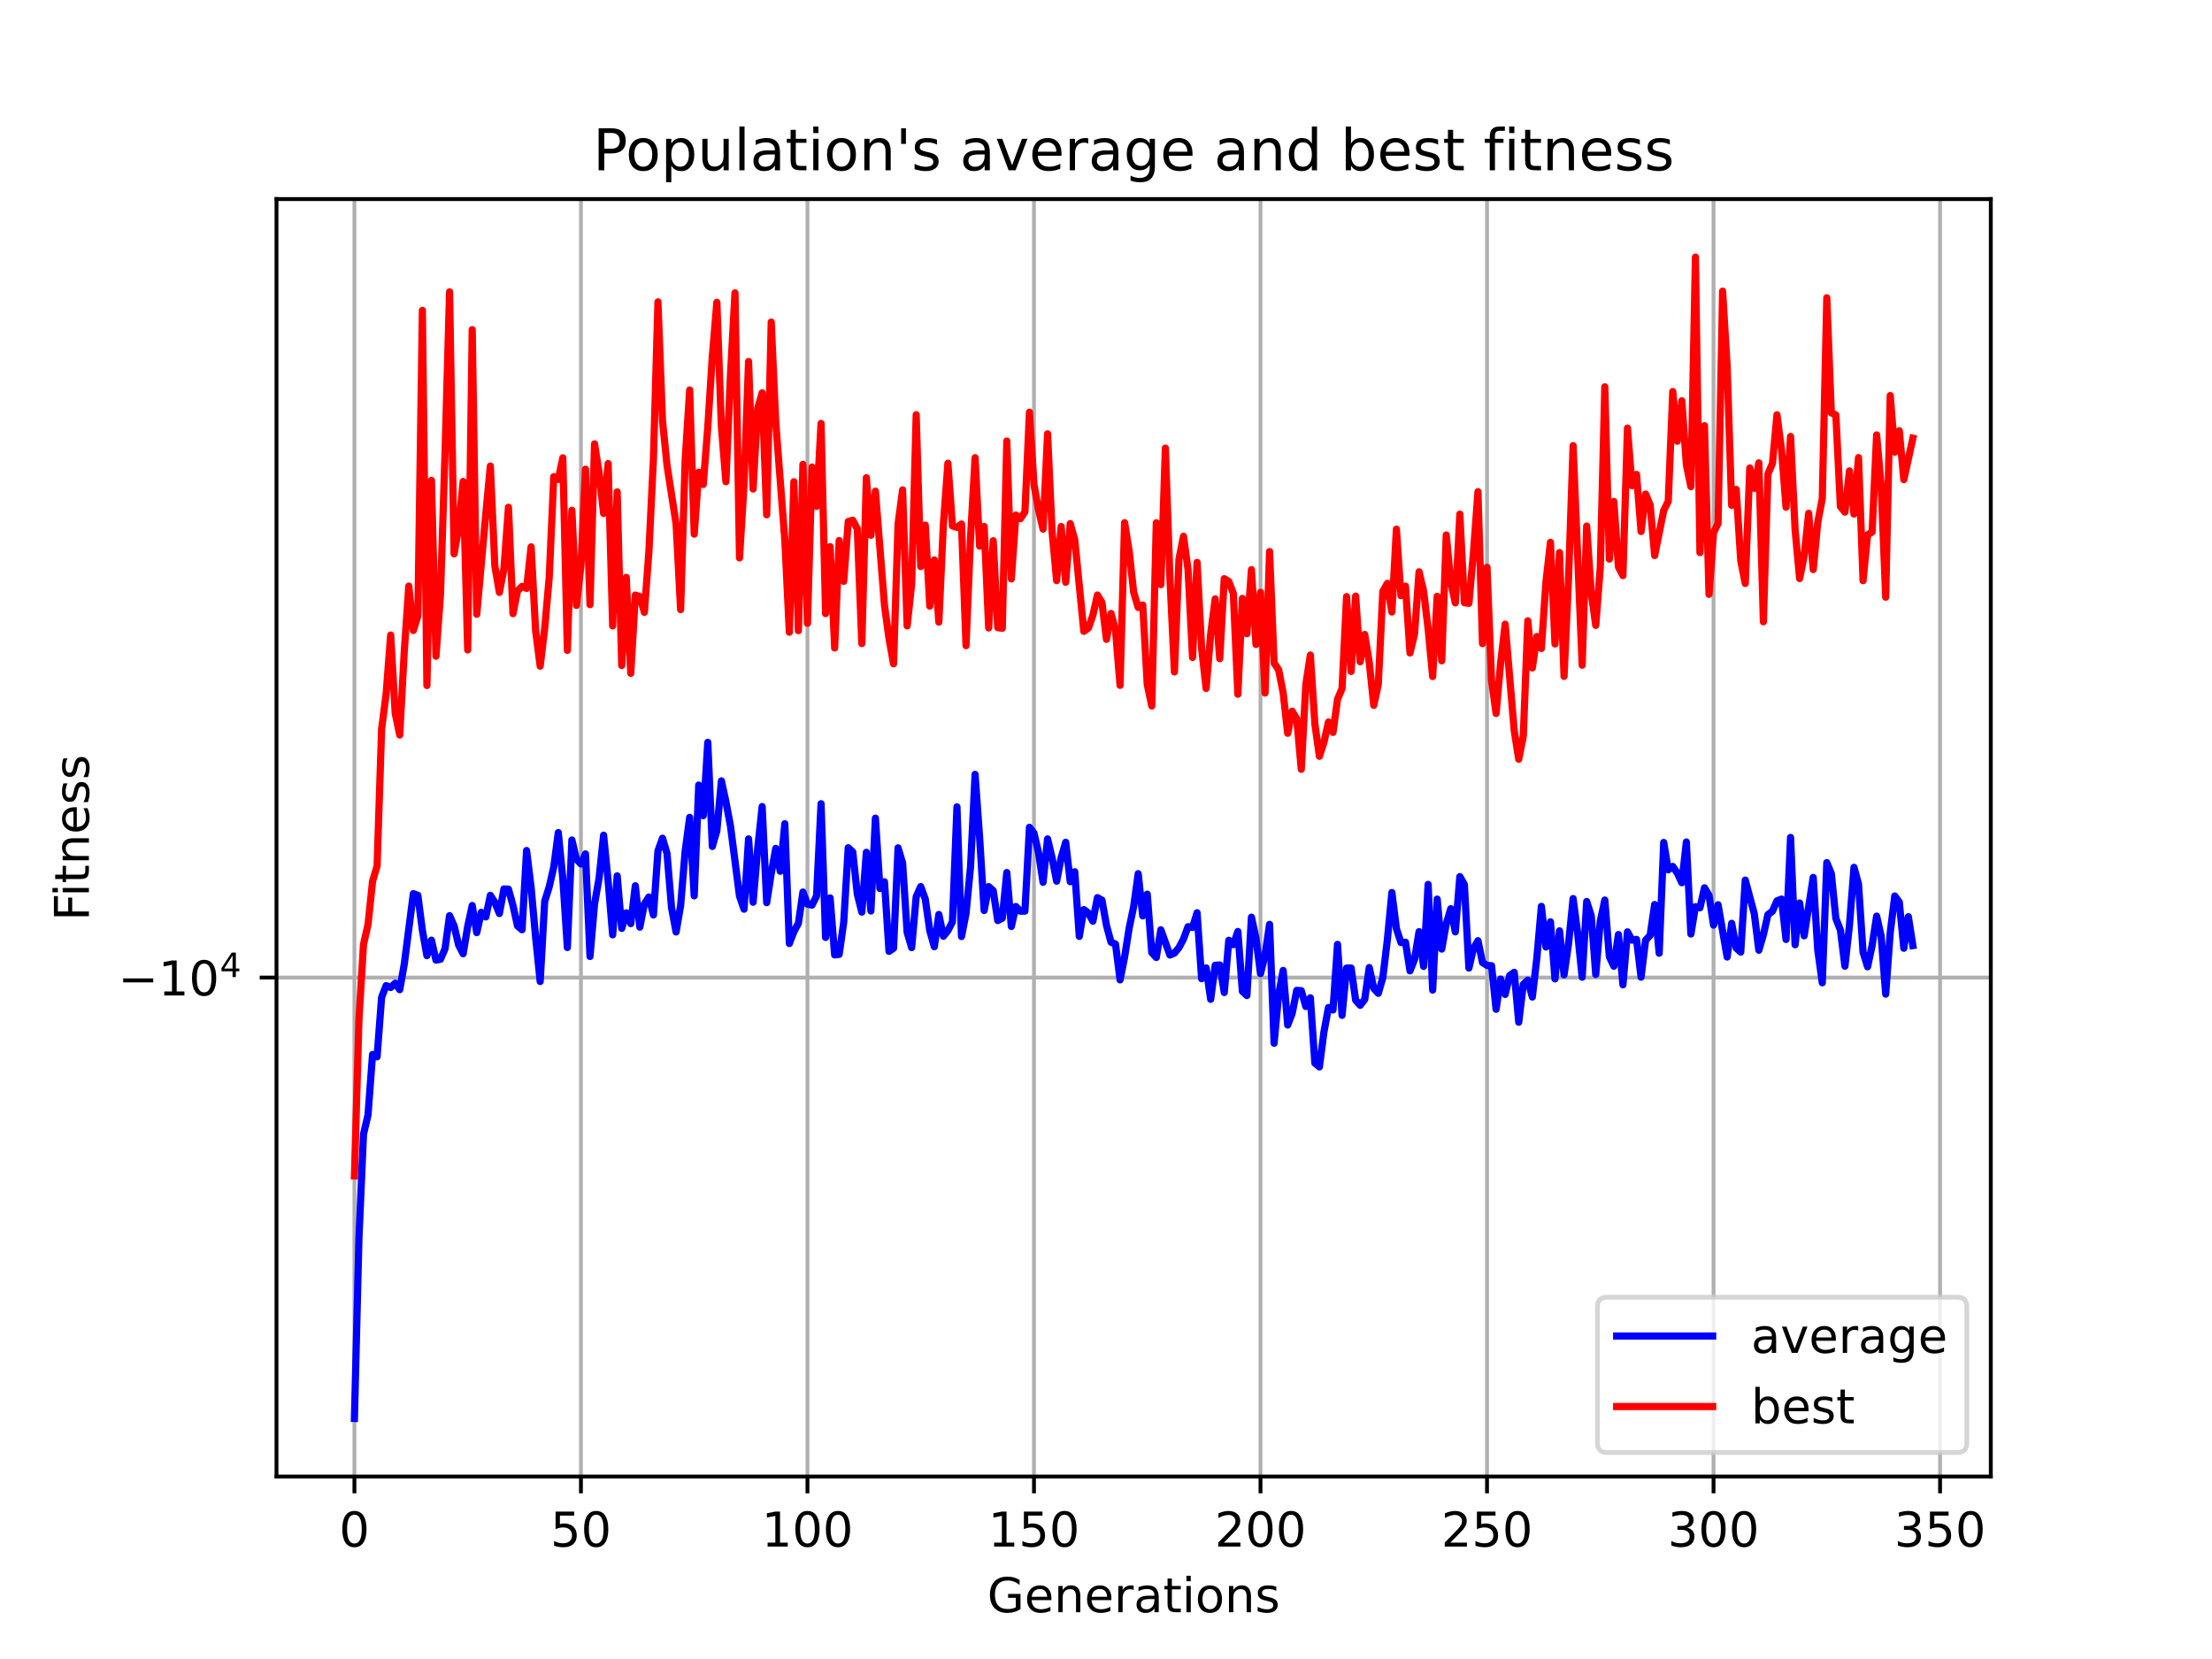 <?xml version="1.0" encoding="utf-8" standalone="no"?>
<!DOCTYPE svg PUBLIC "-//W3C//DTD SVG 1.1//EN"
  "http://www.w3.org/Graphics/SVG/1.1/DTD/svg11.dtd">
<!-- Created with matplotlib (https://matplotlib.org/) -->
<svg height="345.6pt" version="1.1" viewBox="0 0 460.8 345.6" width="460.8pt" xmlns="http://www.w3.org/2000/svg" xmlns:xlink="http://www.w3.org/1999/xlink">
 <defs>
  <style type="text/css">*{stroke-linecap:butt;stroke-linejoin:round;}</style>
 </defs>
 <g id="figure_1">
  <g id="patch_1">
   <path d="M 0 345.6 
L 460.8 345.6 
L 460.8 0 
L 0 0 
z
" style="fill:#ffffff;"/>
  </g>
  <g id="axes_1">
   <g id="patch_2">
    <path d="M 57.6 307.584 
L 414.72 307.584 
L 414.72 41.472 
L 57.6 41.472 
z
" style="fill:#ffffff;"/>
   </g>
   <g id="matplotlib.axis_1">
    <g id="xtick_1">
     <g id="line2d_1">
      <path clip-path="url(#p6e484c4222)" d="M 73.833 307.584 
L 73.833 41.472 
" style="fill:none;stroke:#b0b0b0;stroke-linecap:square;stroke-width:0.8;"/>
     </g>
     <g id="line2d_2">
      <defs>
       <path d="M 0 0 
L 0 3.5 
" id="m55b187d319" style="stroke:#000000;stroke-width:0.8;"/>
      </defs>
      <g>
       <use style="stroke:#000000;stroke-width:0.8;" x="73.833" xlink:href="#m55b187d319" y="307.584"/>
      </g>
     </g>
     <g id="text_1">
      <!-- 0 -->
      <g transform="translate(70.651 322.182)scale(0.1 -0.1)">
       <defs>
        <path d="M 31.781 66.406 
Q 24.172 66.406 20.328 58.906 
Q 16.5 51.422 16.5 36.375 
Q 16.5 21.391 20.328 13.891 
Q 24.172 6.391 31.781 6.391 
Q 39.453 6.391 43.281 13.891 
Q 47.125 21.391 47.125 36.375 
Q 47.125 51.422 43.281 58.906 
Q 39.453 66.406 31.781 66.406 
z
M 31.781 74.219 
Q 44.047 74.219 50.516 64.516 
Q 56.984 54.828 56.984 36.375 
Q 56.984 17.969 50.516 8.266 
Q 44.047 -1.422 31.781 -1.422 
Q 19.531 -1.422 13.062 8.266 
Q 6.594 17.969 6.594 36.375 
Q 6.594 54.828 13.062 64.516 
Q 19.531 74.219 31.781 74.219 
z
" id="DejaVuSans-48"/>
       </defs>
       <use xlink:href="#DejaVuSans-48"/>
      </g>
     </g>
    </g>
    <g id="xtick_2">
     <g id="line2d_3">
      <path clip-path="url(#p6e484c4222)" d="M 121.021 307.584 
L 121.021 41.472 
" style="fill:none;stroke:#b0b0b0;stroke-linecap:square;stroke-width:0.8;"/>
     </g>
     <g id="line2d_4">
      <g>
       <use style="stroke:#000000;stroke-width:0.8;" x="121.021" xlink:href="#m55b187d319" y="307.584"/>
      </g>
     </g>
     <g id="text_2">
      <!-- 50 -->
      <g transform="translate(114.658 322.182)scale(0.1 -0.1)">
       <defs>
        <path d="M 10.797 72.906 
L 49.516 72.906 
L 49.516 64.594 
L 19.828 64.594 
L 19.828 46.734 
Q 21.969 47.469 24.109 47.828 
Q 26.266 48.188 28.422 48.188 
Q 40.625 48.188 47.75 41.5 
Q 54.891 34.812 54.891 23.391 
Q 54.891 11.625 47.562 5.094 
Q 40.234 -1.422 26.906 -1.422 
Q 22.312 -1.422 17.547 -0.641 
Q 12.797 0.141 7.719 1.703 
L 7.719 11.625 
Q 12.109 9.234 16.797 8.062 
Q 21.484 6.891 26.703 6.891 
Q 35.156 6.891 40.078 11.328 
Q 45.016 15.766 45.016 23.391 
Q 45.016 31 40.078 35.438 
Q 35.156 39.891 26.703 39.891 
Q 22.75 39.891 18.812 39.016 
Q 14.891 38.141 10.797 36.281 
z
" id="DejaVuSans-53"/>
       </defs>
       <use xlink:href="#DejaVuSans-53"/>
       <use x="63.623" xlink:href="#DejaVuSans-48"/>
      </g>
     </g>
    </g>
    <g id="xtick_3">
     <g id="line2d_5">
      <path clip-path="url(#p6e484c4222)" d="M 168.209 307.584 
L 168.209 41.472 
" style="fill:none;stroke:#b0b0b0;stroke-linecap:square;stroke-width:0.8;"/>
     </g>
     <g id="line2d_6">
      <g>
       <use style="stroke:#000000;stroke-width:0.8;" x="168.209" xlink:href="#m55b187d319" y="307.584"/>
      </g>
     </g>
     <g id="text_3">
      <!-- 100 -->
      <g transform="translate(158.665 322.182)scale(0.1 -0.1)">
       <defs>
        <path d="M 12.406 8.297 
L 28.516 8.297 
L 28.516 63.922 
L 10.984 60.406 
L 10.984 69.391 
L 28.422 72.906 
L 38.281 72.906 
L 38.281 8.297 
L 54.391 8.297 
L 54.391 0 
L 12.406 0 
z
" id="DejaVuSans-49"/>
       </defs>
       <use xlink:href="#DejaVuSans-49"/>
       <use x="63.623" xlink:href="#DejaVuSans-48"/>
       <use x="127.246" xlink:href="#DejaVuSans-48"/>
      </g>
     </g>
    </g>
    <g id="xtick_4">
     <g id="line2d_7">
      <path clip-path="url(#p6e484c4222)" d="M 215.397 307.584 
L 215.397 41.472 
" style="fill:none;stroke:#b0b0b0;stroke-linecap:square;stroke-width:0.8;"/>
     </g>
     <g id="line2d_8">
      <g>
       <use style="stroke:#000000;stroke-width:0.8;" x="215.397" xlink:href="#m55b187d319" y="307.584"/>
      </g>
     </g>
     <g id="text_4">
      <!-- 150 -->
      <g transform="translate(205.853 322.182)scale(0.1 -0.1)">
       <use xlink:href="#DejaVuSans-49"/>
       <use x="63.623" xlink:href="#DejaVuSans-53"/>
       <use x="127.246" xlink:href="#DejaVuSans-48"/>
      </g>
     </g>
    </g>
    <g id="xtick_5">
     <g id="line2d_9">
      <path clip-path="url(#p6e484c4222)" d="M 262.585 307.584 
L 262.585 41.472 
" style="fill:none;stroke:#b0b0b0;stroke-linecap:square;stroke-width:0.8;"/>
     </g>
     <g id="line2d_10">
      <g>
       <use style="stroke:#000000;stroke-width:0.8;" x="262.585" xlink:href="#m55b187d319" y="307.584"/>
      </g>
     </g>
     <g id="text_5">
      <!-- 200 -->
      <g transform="translate(253.042 322.182)scale(0.1 -0.1)">
       <defs>
        <path d="M 19.188 8.297 
L 53.609 8.297 
L 53.609 0 
L 7.328 0 
L 7.328 8.297 
Q 12.938 14.109 22.625 23.891 
Q 32.328 33.688 34.812 36.531 
Q 39.547 41.844 41.422 45.531 
Q 43.312 49.219 43.312 52.781 
Q 43.312 58.594 39.234 62.25 
Q 35.156 65.922 28.609 65.922 
Q 23.969 65.922 18.812 64.312 
Q 13.672 62.703 7.812 59.422 
L 7.812 69.391 
Q 13.766 71.781 18.938 73 
Q 24.125 74.219 28.422 74.219 
Q 39.75 74.219 46.484 68.547 
Q 53.219 62.891 53.219 53.422 
Q 53.219 48.922 51.531 44.891 
Q 49.859 40.875 45.406 35.406 
Q 44.188 33.984 37.641 27.219 
Q 31.109 20.453 19.188 8.297 
z
" id="DejaVuSans-50"/>
       </defs>
       <use xlink:href="#DejaVuSans-50"/>
       <use x="63.623" xlink:href="#DejaVuSans-48"/>
       <use x="127.246" xlink:href="#DejaVuSans-48"/>
      </g>
     </g>
    </g>
    <g id="xtick_6">
     <g id="line2d_11">
      <path clip-path="url(#p6e484c4222)" d="M 309.774 307.584 
L 309.774 41.472 
" style="fill:none;stroke:#b0b0b0;stroke-linecap:square;stroke-width:0.8;"/>
     </g>
     <g id="line2d_12">
      <g>
       <use style="stroke:#000000;stroke-width:0.8;" x="309.774" xlink:href="#m55b187d319" y="307.584"/>
      </g>
     </g>
     <g id="text_6">
      <!-- 250 -->
      <g transform="translate(300.23 322.182)scale(0.1 -0.1)">
       <use xlink:href="#DejaVuSans-50"/>
       <use x="63.623" xlink:href="#DejaVuSans-53"/>
       <use x="127.246" xlink:href="#DejaVuSans-48"/>
      </g>
     </g>
    </g>
    <g id="xtick_7">
     <g id="line2d_13">
      <path clip-path="url(#p6e484c4222)" d="M 356.962 307.584 
L 356.962 41.472 
" style="fill:none;stroke:#b0b0b0;stroke-linecap:square;stroke-width:0.8;"/>
     </g>
     <g id="line2d_14">
      <g>
       <use style="stroke:#000000;stroke-width:0.8;" x="356.962" xlink:href="#m55b187d319" y="307.584"/>
      </g>
     </g>
     <g id="text_7">
      <!-- 300 -->
      <g transform="translate(347.418 322.182)scale(0.1 -0.1)">
       <defs>
        <path d="M 40.578 39.312 
Q 47.656 37.797 51.625 33 
Q 55.609 28.219 55.609 21.188 
Q 55.609 10.406 48.188 4.484 
Q 40.766 -1.422 27.094 -1.422 
Q 22.516 -1.422 17.656 -0.516 
Q 12.797 0.391 7.625 2.203 
L 7.625 11.719 
Q 11.719 9.328 16.594 8.109 
Q 21.484 6.891 26.812 6.891 
Q 36.078 6.891 40.938 10.547 
Q 45.797 14.203 45.797 21.188 
Q 45.797 27.641 41.281 31.266 
Q 36.766 34.906 28.719 34.906 
L 20.219 34.906 
L 20.219 43.016 
L 29.109 43.016 
Q 36.375 43.016 40.234 45.922 
Q 44.094 48.828 44.094 54.297 
Q 44.094 59.906 40.109 62.906 
Q 36.141 65.922 28.719 65.922 
Q 24.656 65.922 20.016 65.031 
Q 15.375 64.156 9.812 62.312 
L 9.812 71.094 
Q 15.438 72.656 20.344 73.438 
Q 25.25 74.219 29.594 74.219 
Q 40.828 74.219 47.359 69.109 
Q 53.906 64.016 53.906 55.328 
Q 53.906 49.266 50.438 45.094 
Q 46.969 40.922 40.578 39.312 
z
" id="DejaVuSans-51"/>
       </defs>
       <use xlink:href="#DejaVuSans-51"/>
       <use x="63.623" xlink:href="#DejaVuSans-48"/>
       <use x="127.246" xlink:href="#DejaVuSans-48"/>
      </g>
     </g>
    </g>
    <g id="xtick_8">
     <g id="line2d_15">
      <path clip-path="url(#p6e484c4222)" d="M 404.15 307.584 
L 404.15 41.472 
" style="fill:none;stroke:#b0b0b0;stroke-linecap:square;stroke-width:0.8;"/>
     </g>
     <g id="line2d_16">
      <g>
       <use style="stroke:#000000;stroke-width:0.8;" x="404.15" xlink:href="#m55b187d319" y="307.584"/>
      </g>
     </g>
     <g id="text_8">
      <!-- 350 -->
      <g transform="translate(394.606 322.182)scale(0.1 -0.1)">
       <use xlink:href="#DejaVuSans-51"/>
       <use x="63.623" xlink:href="#DejaVuSans-53"/>
       <use x="127.246" xlink:href="#DejaVuSans-48"/>
      </g>
     </g>
    </g>
    <g id="text_9">
     <!-- Generations -->
     <g transform="translate(205.662 335.861)scale(0.1 -0.1)">
      <defs>
       <path d="M 59.516 10.406 
L 59.516 29.984 
L 43.406 29.984 
L 43.406 38.094 
L 69.281 38.094 
L 69.281 6.781 
Q 63.578 2.734 56.688 0.656 
Q 49.812 -1.422 42 -1.422 
Q 24.906 -1.422 15.25 8.562 
Q 5.609 18.562 5.609 36.375 
Q 5.609 54.25 15.25 64.234 
Q 24.906 74.219 42 74.219 
Q 49.125 74.219 55.547 72.453 
Q 61.969 70.703 67.391 67.281 
L 67.391 56.781 
Q 61.922 61.422 55.766 63.766 
Q 49.609 66.109 42.828 66.109 
Q 29.438 66.109 22.719 58.641 
Q 16.016 51.172 16.016 36.375 
Q 16.016 21.625 22.719 14.156 
Q 29.438 6.688 42.828 6.688 
Q 48.047 6.688 52.141 7.594 
Q 56.25 8.5 59.516 10.406 
z
" id="DejaVuSans-71"/>
       <path d="M 56.203 29.594 
L 56.203 25.203 
L 14.891 25.203 
Q 15.484 15.922 20.484 11.062 
Q 25.484 6.203 34.422 6.203 
Q 39.594 6.203 44.453 7.469 
Q 49.312 8.734 54.109 11.281 
L 54.109 2.781 
Q 49.266 0.734 44.188 -0.344 
Q 39.109 -1.422 33.891 -1.422 
Q 20.797 -1.422 13.156 6.188 
Q 5.516 13.812 5.516 26.812 
Q 5.516 40.234 12.766 48.109 
Q 20.016 56 32.328 56 
Q 43.359 56 49.781 48.891 
Q 56.203 41.797 56.203 29.594 
z
M 47.219 32.234 
Q 47.125 39.594 43.094 43.984 
Q 39.062 48.391 32.422 48.391 
Q 24.906 48.391 20.391 44.141 
Q 15.875 39.891 15.188 32.172 
z
" id="DejaVuSans-101"/>
       <path d="M 54.891 33.016 
L 54.891 0 
L 45.906 0 
L 45.906 32.719 
Q 45.906 40.484 42.875 44.328 
Q 39.844 48.188 33.797 48.188 
Q 26.516 48.188 22.312 43.547 
Q 18.109 38.922 18.109 30.906 
L 18.109 0 
L 9.078 0 
L 9.078 54.688 
L 18.109 54.688 
L 18.109 46.188 
Q 21.344 51.125 25.703 53.562 
Q 30.078 56 35.797 56 
Q 45.219 56 50.047 50.172 
Q 54.891 44.344 54.891 33.016 
z
" id="DejaVuSans-110"/>
       <path d="M 41.109 46.297 
Q 39.594 47.172 37.812 47.578 
Q 36.031 48 33.891 48 
Q 26.266 48 22.188 43.047 
Q 18.109 38.094 18.109 28.812 
L 18.109 0 
L 9.078 0 
L 9.078 54.688 
L 18.109 54.688 
L 18.109 46.188 
Q 20.953 51.172 25.484 53.578 
Q 30.031 56 36.531 56 
Q 37.453 56 38.578 55.875 
Q 39.703 55.766 41.062 55.516 
z
" id="DejaVuSans-114"/>
       <path d="M 34.281 27.484 
Q 23.391 27.484 19.188 25 
Q 14.984 22.516 14.984 16.5 
Q 14.984 11.719 18.141 8.906 
Q 21.297 6.109 26.703 6.109 
Q 34.188 6.109 38.703 11.406 
Q 43.219 16.703 43.219 25.484 
L 43.219 27.484 
z
M 52.203 31.203 
L 52.203 0 
L 43.219 0 
L 43.219 8.297 
Q 40.141 3.328 35.547 0.953 
Q 30.953 -1.422 24.312 -1.422 
Q 15.922 -1.422 10.953 3.297 
Q 6 8.016 6 15.922 
Q 6 25.141 12.172 29.828 
Q 18.359 34.516 30.609 34.516 
L 43.219 34.516 
L 43.219 35.406 
Q 43.219 41.609 39.141 45 
Q 35.062 48.391 27.688 48.391 
Q 23 48.391 18.547 47.266 
Q 14.109 46.141 10.016 43.891 
L 10.016 52.203 
Q 14.938 54.109 19.578 55.047 
Q 24.219 56 28.609 56 
Q 40.484 56 46.344 49.844 
Q 52.203 43.703 52.203 31.203 
z
" id="DejaVuSans-97"/>
       <path d="M 18.312 70.219 
L 18.312 54.688 
L 36.812 54.688 
L 36.812 47.703 
L 18.312 47.703 
L 18.312 18.016 
Q 18.312 11.328 20.141 9.422 
Q 21.969 7.516 27.594 7.516 
L 36.812 7.516 
L 36.812 0 
L 27.594 0 
Q 17.188 0 13.234 3.875 
Q 9.281 7.766 9.281 18.016 
L 9.281 47.703 
L 2.688 47.703 
L 2.688 54.688 
L 9.281 54.688 
L 9.281 70.219 
z
" id="DejaVuSans-116"/>
       <path d="M 9.422 54.688 
L 18.406 54.688 
L 18.406 0 
L 9.422 0 
z
M 9.422 75.984 
L 18.406 75.984 
L 18.406 64.594 
L 9.422 64.594 
z
" id="DejaVuSans-105"/>
       <path d="M 30.609 48.391 
Q 23.391 48.391 19.188 42.75 
Q 14.984 37.109 14.984 27.297 
Q 14.984 17.484 19.156 11.844 
Q 23.344 6.203 30.609 6.203 
Q 37.797 6.203 41.984 11.859 
Q 46.188 17.531 46.188 27.297 
Q 46.188 37.016 41.984 42.703 
Q 37.797 48.391 30.609 48.391 
z
M 30.609 56 
Q 42.328 56 49.016 48.375 
Q 55.719 40.766 55.719 27.297 
Q 55.719 13.875 49.016 6.219 
Q 42.328 -1.422 30.609 -1.422 
Q 18.844 -1.422 12.172 6.219 
Q 5.516 13.875 5.516 27.297 
Q 5.516 40.766 12.172 48.375 
Q 18.844 56 30.609 56 
z
" id="DejaVuSans-111"/>
       <path d="M 44.281 53.078 
L 44.281 44.578 
Q 40.484 46.531 36.375 47.5 
Q 32.281 48.484 27.875 48.484 
Q 21.188 48.484 17.844 46.438 
Q 14.5 44.391 14.5 40.281 
Q 14.5 37.156 16.891 35.375 
Q 19.281 33.594 26.516 31.984 
L 29.594 31.297 
Q 39.156 29.25 43.188 25.516 
Q 47.219 21.781 47.219 15.094 
Q 47.219 7.469 41.188 3.016 
Q 35.156 -1.422 24.609 -1.422 
Q 20.219 -1.422 15.453 -0.562 
Q 10.688 0.297 5.422 2 
L 5.422 11.281 
Q 10.406 8.688 15.234 7.391 
Q 20.062 6.109 24.812 6.109 
Q 31.156 6.109 34.562 8.281 
Q 37.984 10.453 37.984 14.406 
Q 37.984 18.062 35.516 20.016 
Q 33.062 21.969 24.703 23.781 
L 21.578 24.516 
Q 13.234 26.266 9.516 29.906 
Q 5.812 33.547 5.812 39.891 
Q 5.812 47.609 11.281 51.797 
Q 16.75 56 26.812 56 
Q 31.781 56 36.172 55.266 
Q 40.578 54.547 44.281 53.078 
z
" id="DejaVuSans-115"/>
      </defs>
      <use xlink:href="#DejaVuSans-71"/>
      <use x="77.49" xlink:href="#DejaVuSans-101"/>
      <use x="139.014" xlink:href="#DejaVuSans-110"/>
      <use x="202.393" xlink:href="#DejaVuSans-101"/>
      <use x="263.916" xlink:href="#DejaVuSans-114"/>
      <use x="305.029" xlink:href="#DejaVuSans-97"/>
      <use x="366.309" xlink:href="#DejaVuSans-116"/>
      <use x="405.518" xlink:href="#DejaVuSans-105"/>
      <use x="433.301" xlink:href="#DejaVuSans-111"/>
      <use x="494.482" xlink:href="#DejaVuSans-110"/>
      <use x="557.861" xlink:href="#DejaVuSans-115"/>
     </g>
    </g>
   </g>
   <g id="matplotlib.axis_2">
    <g id="ytick_1">
     <g id="line2d_17">
      <path clip-path="url(#p6e484c4222)" d="M 57.6 203.638 
L 414.72 203.638 
" style="fill:none;stroke:#b0b0b0;stroke-linecap:square;stroke-width:0.8;"/>
     </g>
     <g id="line2d_18">
      <defs>
       <path d="M 0 0 
L -3.5 0 
" id="mcdae11ec8f" style="stroke:#000000;stroke-width:0.8;"/>
      </defs>
      <g>
       <use style="stroke:#000000;stroke-width:0.8;" x="57.6" xlink:href="#mcdae11ec8f" y="203.638"/>
      </g>
     </g>
     <g id="text_10">
      <!-- $\mathdefault{-10^{4}}$ -->
      <g transform="translate(24.6 207.438)scale(0.1 -0.1)">
       <defs>
        <path d="M 10.594 35.5 
L 73.188 35.5 
L 73.188 27.203 
L 10.594 27.203 
z
" id="DejaVuSans-8722"/>
        <path d="M 37.797 64.312 
L 12.891 25.391 
L 37.797 25.391 
z
M 35.203 72.906 
L 47.609 72.906 
L 47.609 25.391 
L 58.016 25.391 
L 58.016 17.188 
L 47.609 17.188 
L 47.609 0 
L 37.797 0 
L 37.797 17.188 
L 4.891 17.188 
L 4.891 26.703 
z
" id="DejaVuSans-52"/>
       </defs>
       <use transform="translate(0 0.684)" xlink:href="#DejaVuSans-8722"/>
       <use transform="translate(83.789 0.684)" xlink:href="#DejaVuSans-49"/>
       <use transform="translate(147.412 0.684)" xlink:href="#DejaVuSans-48"/>
       <use transform="translate(211.992 38.966)scale(0.7)" xlink:href="#DejaVuSans-52"/>
      </g>
     </g>
    </g>
    <g id="text_11">
     <!-- Fitness -->
     <g transform="translate(18.52 191.845)rotate(-90)scale(0.1 -0.1)">
      <defs>
       <path d="M 9.812 72.906 
L 51.703 72.906 
L 51.703 64.594 
L 19.672 64.594 
L 19.672 43.109 
L 48.578 43.109 
L 48.578 34.812 
L 19.672 34.812 
L 19.672 0 
L 9.812 0 
z
" id="DejaVuSans-70"/>
      </defs>
      <use xlink:href="#DejaVuSans-70"/>
      <use x="50.27" xlink:href="#DejaVuSans-105"/>
      <use x="78.053" xlink:href="#DejaVuSans-116"/>
      <use x="117.262" xlink:href="#DejaVuSans-110"/>
      <use x="180.641" xlink:href="#DejaVuSans-101"/>
      <use x="242.164" xlink:href="#DejaVuSans-115"/>
      <use x="294.264" xlink:href="#DejaVuSans-115"/>
     </g>
    </g>
   </g>
   <g id="line2d_19">
    <path clip-path="url(#p6e484c4222)" d="M 73.833 295.488 
L 74.776 257.876 
L 75.72 236.287 
L 76.664 232.258 
L 77.608 219.669 
L 78.552 220.147 
L 79.495 207.759 
L 80.439 205.323 
L 81.383 205.718 
L 82.327 204.814 
L 83.27 206.169 
L 84.214 200.857 
L 86.102 186.167 
L 87.045 186.515 
L 87.989 193.797 
L 88.933 199.079 
L 89.877 195.856 
L 90.82 200.001 
L 91.764 199.827 
L 92.708 197.631 
L 93.652 190.749 
L 94.596 192.885 
L 95.539 196.862 
L 96.483 198.679 
L 97.427 192.998 
L 98.371 188.632 
L 99.314 194.28 
L 100.258 190.059 
L 101.202 191.012 
L 102.146 186.521 
L 103.089 187.977 
L 104.033 190.305 
L 104.977 185.182 
L 105.921 185.234 
L 106.864 188.633 
L 107.808 192.881 
L 108.752 193.681 
L 109.696 177.182 
L 110.639 184.854 
L 111.583 195.32 
L 112.527 204.462 
L 113.471 187.766 
L 114.415 184.723 
L 115.358 180.606 
L 116.302 173.443 
L 117.246 183.031 
L 118.19 197.39 
L 119.133 174.986 
L 120.077 178.972 
L 121.021 179.971 
L 121.965 177.885 
L 122.908 199.246 
L 123.852 188.319 
L 124.796 182.948 
L 125.74 173.986 
L 126.683 183.548 
L 127.627 194.742 
L 128.571 182.462 
L 129.515 193.401 
L 130.459 190.162 
L 131.402 192.404 
L 132.346 184.519 
L 133.29 193.137 
L 134.234 188.309 
L 135.177 186.856 
L 136.121 190.602 
L 137.065 177.256 
L 138.009 174.616 
L 138.952 177.796 
L 139.896 189.113 
L 140.84 194.145 
L 141.784 188.66 
L 142.727 177.339 
L 143.671 170.273 
L 144.615 186.624 
L 145.559 163.546 
L 146.502 169.918 
L 147.446 154.643 
L 148.39 176.331 
L 149.334 173.08 
L 150.278 162.67 
L 151.221 167.025 
L 152.165 172.037 
L 154.053 186.673 
L 154.996 189.4 
L 155.94 174.755 
L 156.884 187.945 
L 157.828 176.899 
L 158.771 168.023 
L 159.715 188.042 
L 160.659 181.967 
L 161.603 176.736 
L 162.546 181.499 
L 163.49 171.6 
L 164.434 196.551 
L 165.378 194.095 
L 166.322 192.337 
L 167.265 185.826 
L 168.209 188.357 
L 169.153 188.55 
L 170.097 186.68 
L 171.04 167.43 
L 171.984 195.284 
L 172.928 187.052 
L 173.872 198.924 
L 174.815 198.808 
L 175.759 192.15 
L 176.703 176.6 
L 177.647 177.481 
L 178.59 186.272 
L 179.534 190.008 
L 180.478 177.552 
L 181.422 189.769 
L 182.365 170.436 
L 183.309 185.1 
L 184.253 183.694 
L 185.197 198.182 
L 186.141 197.541 
L 187.084 176.625 
L 188.028 179.777 
L 188.972 194.22 
L 189.916 197.407 
L 190.859 186.81 
L 191.803 184.689 
L 192.747 187.281 
L 193.691 193.881 
L 194.634 197.217 
L 195.578 190.501 
L 196.522 195.044 
L 197.466 193.863 
L 198.409 192.034 
L 199.353 168.083 
L 200.297 195.094 
L 201.241 190.302 
L 202.185 180.532 
L 203.128 161.312 
L 204.072 174.476 
L 205.016 189.672 
L 205.96 184.698 
L 206.903 185.538 
L 207.847 191.767 
L 208.791 191.277 
L 209.735 181.77 
L 210.678 193.006 
L 211.622 188.845 
L 212.566 189.823 
L 213.51 189.799 
L 214.453 172.344 
L 215.397 173.555 
L 216.341 177.621 
L 217.285 183.797 
L 218.228 174.764 
L 219.172 178.744 
L 220.116 183.564 
L 221.06 178.681 
L 222.004 175.456 
L 222.947 183.678 
L 223.891 181.601 
L 224.835 195.064 
L 225.779 189.494 
L 226.722 190.185 
L 227.666 191.908 
L 228.61 186.998 
L 229.554 187.522 
L 230.497 192.761 
L 231.441 196.271 
L 232.385 196.678 
L 233.329 204.128 
L 234.272 199.392 
L 235.216 193.39 
L 236.16 188.869 
L 237.104 182.009 
L 238.048 190.794 
L 238.991 186.271 
L 239.935 198.437 
L 240.879 199.466 
L 241.823 193.697 
L 243.71 198.947 
L 244.654 198.546 
L 245.598 197.411 
L 246.541 195.629 
L 247.485 193.05 
L 248.429 193.21 
L 249.373 190.142 
L 250.316 203.883 
L 251.26 201.635 
L 252.204 208.171 
L 253.148 201.082 
L 254.092 201.026 
L 255.035 206.757 
L 255.979 195.883 
L 256.923 196.792 
L 257.867 194.047 
L 258.81 206.514 
L 259.754 207.387 
L 260.698 191.074 
L 261.642 195.424 
L 262.585 202.825 
L 263.529 198.978 
L 264.473 192.567 
L 265.417 217.326 
L 266.36 207.201 
L 267.304 202.164 
L 268.248 213.533 
L 269.192 211.078 
L 270.135 206.311 
L 271.079 206.382 
L 272.023 209.677 
L 272.967 207.86 
L 273.911 221.465 
L 274.854 222.252 
L 275.798 214.986 
L 276.742 209.885 
L 277.686 210.391 
L 278.629 196.738 
L 279.573 211.512 
L 280.517 201.66 
L 281.461 201.661 
L 282.404 208.349 
L 283.348 209.424 
L 284.292 208.209 
L 285.236 201.561 
L 286.179 205.892 
L 287.123 206.93 
L 288.067 203.655 
L 289.011 195.807 
L 289.955 185.933 
L 290.898 193.449 
L 291.842 196.343 
L 292.786 196.284 
L 293.73 202.244 
L 294.673 199.865 
L 295.617 194.081 
L 296.561 201.317 
L 297.505 184.242 
L 298.448 206.251 
L 299.392 187.302 
L 300.336 197.71 
L 301.28 192.456 
L 302.223 189.298 
L 303.167 194.122 
L 304.111 182.616 
L 305.055 184.275 
L 305.998 201.658 
L 306.942 197.602 
L 307.886 195.965 
L 308.83 200.522 
L 309.774 201.113 
L 310.717 201.174 
L 311.661 210.247 
L 312.605 203.962 
L 313.549 207.158 
L 314.492 203.226 
L 315.436 202.556 
L 316.38 212.944 
L 317.324 205.076 
L 318.267 204.19 
L 319.211 207.702 
L 320.155 199.531 
L 321.099 188.814 
L 322.042 197.27 
L 322.986 192.04 
L 323.93 203.925 
L 324.874 193.914 
L 325.818 203.076 
L 326.761 196.573 
L 327.705 187.188 
L 328.649 194.387 
L 329.593 203.569 
L 330.536 187.797 
L 331.48 190.769 
L 332.424 202.996 
L 333.368 191.909 
L 334.311 187.501 
L 335.255 199.31 
L 336.199 201.282 
L 337.143 194.683 
L 338.086 205.151 
L 339.03 194.118 
L 339.974 195.844 
L 340.918 195.696 
L 341.861 203.56 
L 342.805 195.867 
L 343.749 194.857 
L 344.693 188.434 
L 345.637 198.572 
L 346.58 175.501 
L 347.524 181.201 
L 348.468 180.495 
L 349.412 181.876 
L 350.355 183.892 
L 351.299 175.403 
L 352.243 194.571 
L 353.187 188.888 
L 354.13 189.107 
L 355.074 184.946 
L 356.018 186.519 
L 356.962 192.716 
L 357.905 188.474 
L 359.793 199.364 
L 360.737 192.35 
L 361.681 197.491 
L 362.624 198.346 
L 363.568 183.342 
L 365.456 190.382 
L 366.399 197.949 
L 367.343 194.74 
L 368.287 190.533 
L 369.231 189.823 
L 370.174 187.669 
L 371.118 187.294 
L 372.062 195.705 
L 373.006 174.456 
L 373.949 196.806 
L 374.893 188.109 
L 375.837 194.944 
L 377.724 182.784 
L 378.668 197.886 
L 379.612 204.731 
L 380.556 179.701 
L 381.5 182 
L 382.443 191.327 
L 383.387 193.731 
L 384.331 201.271 
L 385.275 192.756 
L 386.218 180.685 
L 387.162 184.181 
L 388.106 198.337 
L 389.05 201.401 
L 389.993 196.967 
L 390.937 190.849 
L 391.881 195.017 
L 392.825 207.097 
L 393.768 194.284 
L 394.712 186.653 
L 395.656 187.931 
L 396.6 197.535 
L 397.544 190.962 
L 398.487 196.987 
L 398.487 196.987 
" style="fill:none;stroke:#0000ff;stroke-linecap:square;stroke-width:1.5;"/>
   </g>
   <g id="line2d_20">
    <path clip-path="url(#p6e484c4222)" d="M 73.833 244.973 
L 74.776 212.354 
L 75.72 196.767 
L 76.664 192.582 
L 77.608 183.611 
L 78.552 180.408 
L 79.495 151.883 
L 80.439 144.527 
L 81.383 132.294 
L 82.327 148.573 
L 83.27 153.113 
L 84.214 135.709 
L 85.158 122.092 
L 86.102 131.334 
L 87.045 128.331 
L 87.989 64.657 
L 88.933 142.807 
L 89.877 100.08 
L 90.82 136.705 
L 91.764 123.782 
L 92.708 94.248 
L 93.652 60.8 
L 94.596 115.373 
L 95.539 110.056 
L 96.483 100.297 
L 97.427 135.395 
L 98.371 68.67 
L 99.314 127.952 
L 101.202 107.044 
L 102.146 97.084 
L 103.089 117.954 
L 104.033 123.406 
L 104.977 118.477 
L 105.921 105.676 
L 106.864 127.836 
L 107.808 123.091 
L 108.752 122.158 
L 109.696 122.571 
L 110.639 113.925 
L 111.583 131.426 
L 112.527 138.77 
L 113.471 130.889 
L 114.415 120.268 
L 115.358 99.303 
L 116.302 99.876 
L 117.246 95.372 
L 118.19 135.482 
L 119.133 106.303 
L 120.077 126.115 
L 121.021 117.801 
L 121.965 97.745 
L 122.908 125.953 
L 123.852 92.46 
L 124.796 98.455 
L 125.74 106.953 
L 126.683 96.574 
L 127.627 130.393 
L 128.571 102.477 
L 129.515 138.639 
L 130.459 120.277 
L 131.402 140.265 
L 132.346 123.971 
L 133.29 124.266 
L 134.234 127.559 
L 135.177 114.916 
L 136.121 95.598 
L 137.065 62.891 
L 138.009 87.614 
L 138.952 96.915 
L 140.84 109.147 
L 141.784 126.996 
L 142.727 95.903 
L 143.671 81.242 
L 144.615 111.276 
L 145.559 98.381 
L 146.502 100.919 
L 147.446 88.94 
L 148.39 74.195 
L 149.334 62.98 
L 150.278 88.879 
L 151.221 100.351 
L 152.165 78.184 
L 153.109 61.01 
L 154.053 116.226 
L 154.996 100.915 
L 155.94 75.309 
L 156.884 101.872 
L 157.828 85.115 
L 158.771 81.842 
L 159.715 107.244 
L 160.659 67.094 
L 161.603 87.993 
L 163.49 112.454 
L 164.434 131.697 
L 165.378 100.354 
L 166.322 131.376 
L 167.265 96.735 
L 168.209 129.852 
L 169.153 97.294 
L 170.097 105.481 
L 171.04 88.215 
L 171.984 127.827 
L 172.928 113.879 
L 173.872 134.981 
L 174.815 112.607 
L 175.759 121.096 
L 176.703 108.643 
L 177.647 108.38 
L 178.59 110.167 
L 179.534 134.066 
L 180.478 99.523 
L 181.422 111.495 
L 182.365 102.323 
L 184.253 126.103 
L 185.197 133.026 
L 186.141 138.285 
L 187.084 109.138 
L 188.028 102.053 
L 188.972 130.383 
L 189.916 121.641 
L 190.859 86.403 
L 191.803 118.021 
L 192.747 109.389 
L 193.691 126.257 
L 194.634 116.648 
L 195.578 129.595 
L 196.522 109.187 
L 197.466 96.506 
L 198.409 109.556 
L 199.353 109.864 
L 200.297 109.162 
L 201.241 134.503 
L 202.185 111.887 
L 203.128 95.352 
L 204.072 113.759 
L 205.016 109.678 
L 205.96 130.811 
L 206.903 112.645 
L 207.847 130.74 
L 208.791 130.891 
L 209.735 91.875 
L 210.678 120.594 
L 211.622 107.295 
L 212.566 108.036 
L 213.51 106.623 
L 214.453 85.868 
L 215.397 100.966 
L 216.341 106.2 
L 217.285 110.224 
L 218.228 90.372 
L 219.172 110.814 
L 220.116 120.95 
L 221.06 109.685 
L 222.004 121.297 
L 222.947 109.081 
L 223.891 112.438 
L 225.779 131.515 
L 226.722 130.854 
L 227.666 128.177 
L 228.61 123.956 
L 229.554 125.505 
L 230.497 133.185 
L 231.441 127.795 
L 232.385 131.328 
L 233.329 142.768 
L 234.272 108.892 
L 235.216 114.724 
L 236.16 123.338 
L 237.104 126.547 
L 238.048 126.032 
L 238.991 142.597 
L 239.935 147.07 
L 240.879 108.911 
L 241.823 121.786 
L 242.766 93.357 
L 243.71 120.198 
L 244.654 139.979 
L 245.598 116.493 
L 246.541 111.723 
L 247.485 118.587 
L 248.429 136.956 
L 249.373 117.158 
L 250.316 135.064 
L 251.26 143.417 
L 252.204 132.058 
L 253.148 124.762 
L 254.092 137.22 
L 255.035 120.553 
L 255.979 121.128 
L 256.923 123.618 
L 257.867 144.621 
L 258.81 124.66 
L 259.754 132.011 
L 260.698 118.671 
L 261.642 134.252 
L 262.585 123.399 
L 263.529 144.375 
L 264.473 114.898 
L 265.417 138.128 
L 266.36 139.511 
L 267.304 144.316 
L 268.248 152.754 
L 269.192 148.165 
L 270.135 149.761 
L 271.079 160.26 
L 272.023 142.643 
L 272.967 136.46 
L 273.911 150.809 
L 274.854 157.55 
L 275.798 154.635 
L 276.742 150.4 
L 277.686 152.576 
L 278.629 145.661 
L 279.573 143.439 
L 280.517 124.287 
L 281.461 139.872 
L 282.404 124.181 
L 283.348 137.861 
L 284.292 132.163 
L 285.236 137.965 
L 286.179 146.928 
L 287.123 142.544 
L 288.067 123.19 
L 289.011 121.535 
L 289.955 127.497 
L 290.898 110.227 
L 291.842 124.078 
L 292.786 122.11 
L 293.73 136.02 
L 294.673 132.054 
L 295.617 119.123 
L 296.561 123.139 
L 297.505 131.005 
L 298.448 140.939 
L 299.392 124.224 
L 300.336 137.659 
L 301.28 111.451 
L 302.223 121.247 
L 303.167 125.596 
L 304.111 107.105 
L 305.055 125.555 
L 305.998 125.691 
L 306.942 115.164 
L 307.886 102.428 
L 308.83 134.075 
L 309.774 118.18 
L 310.717 141.81 
L 311.661 148.63 
L 312.605 138.137 
L 313.549 130.03 
L 315.436 152.19 
L 316.38 158.156 
L 317.324 153.453 
L 318.267 129.325 
L 319.211 139.143 
L 320.155 132.6 
L 321.099 135.091 
L 322.042 121.296 
L 322.986 112.972 
L 323.93 134.148 
L 324.874 115.112 
L 325.818 140.902 
L 326.761 120.439 
L 327.705 92.835 
L 329.593 138.574 
L 330.536 109.585 
L 331.48 123.536 
L 332.424 130.276 
L 333.368 118.194 
L 334.311 80.584 
L 335.255 116.467 
L 336.199 104.473 
L 337.143 118.077 
L 338.086 119.908 
L 339.03 89.181 
L 339.974 101.172 
L 340.918 98.832 
L 341.861 110.725 
L 342.805 102.926 
L 343.749 105.169 
L 344.693 115.732 
L 346.58 106.35 
L 347.524 104.442 
L 348.468 81.56 
L 349.412 91.917 
L 350.355 83.496 
L 351.299 96.796 
L 352.243 101.375 
L 353.187 53.568 
L 354.13 115.111 
L 355.074 88.68 
L 356.018 123.81 
L 356.962 110.963 
L 357.905 109.046 
L 358.849 60.654 
L 359.793 76.25 
L 360.737 105.277 
L 361.681 101.957 
L 362.624 116.782 
L 363.568 121.549 
L 364.512 97.491 
L 365.456 101.726 
L 366.399 96.424 
L 367.343 129.526 
L 368.287 98.748 
L 369.231 96.528 
L 370.174 86.414 
L 371.118 93.679 
L 372.062 105.659 
L 373.006 90.925 
L 373.949 110.335 
L 374.893 120.519 
L 375.837 115.79 
L 376.781 106.934 
L 377.724 118.647 
L 378.668 108.842 
L 379.612 103.856 
L 380.556 62.033 
L 381.5 85.996 
L 382.443 86.444 
L 383.387 105.523 
L 384.331 106.678 
L 385.275 98.105 
L 386.218 107.084 
L 387.162 95.326 
L 388.106 120.96 
L 389.05 111.412 
L 389.993 110.823 
L 390.937 90.598 
L 391.881 101.277 
L 392.825 124.401 
L 393.768 82.402 
L 394.712 94.19 
L 395.656 89.739 
L 396.6 99.912 
L 398.487 91.285 
L 398.487 91.285 
" style="fill:none;stroke:#ff0000;stroke-linecap:square;stroke-width:1.5;"/>
   </g>
   <g id="patch_3">
    <path d="M 57.6 307.584 
L 57.6 41.472 
" style="fill:none;stroke:#000000;stroke-linecap:square;stroke-linejoin:miter;stroke-width:0.8;"/>
   </g>
   <g id="patch_4">
    <path d="M 414.72 307.584 
L 414.72 41.472 
" style="fill:none;stroke:#000000;stroke-linecap:square;stroke-linejoin:miter;stroke-width:0.8;"/>
   </g>
   <g id="patch_5">
    <path d="M 57.6 307.584 
L 414.72 307.584 
" style="fill:none;stroke:#000000;stroke-linecap:square;stroke-linejoin:miter;stroke-width:0.8;"/>
   </g>
   <g id="patch_6">
    <path d="M 57.6 41.472 
L 414.72 41.472 
" style="fill:none;stroke:#000000;stroke-linecap:square;stroke-linejoin:miter;stroke-width:0.8;"/>
   </g>
   <g id="text_12">
    <!-- Population's average and best fitness -->
    <g transform="translate(123.53 35.472)scale(0.12 -0.12)">
     <defs>
      <path d="M 19.672 64.797 
L 19.672 37.406 
L 32.078 37.406 
Q 38.969 37.406 42.719 40.969 
Q 46.484 44.531 46.484 51.125 
Q 46.484 57.672 42.719 61.234 
Q 38.969 64.797 32.078 64.797 
z
M 9.812 72.906 
L 32.078 72.906 
Q 44.344 72.906 50.609 67.359 
Q 56.891 61.812 56.891 51.125 
Q 56.891 40.328 50.609 34.812 
Q 44.344 29.297 32.078 29.297 
L 19.672 29.297 
L 19.672 0 
L 9.812 0 
z
" id="DejaVuSans-80"/>
      <path d="M 18.109 8.203 
L 18.109 -20.797 
L 9.078 -20.797 
L 9.078 54.688 
L 18.109 54.688 
L 18.109 46.391 
Q 20.953 51.266 25.266 53.625 
Q 29.594 56 35.594 56 
Q 45.562 56 51.781 48.094 
Q 58.016 40.188 58.016 27.297 
Q 58.016 14.406 51.781 6.484 
Q 45.562 -1.422 35.594 -1.422 
Q 29.594 -1.422 25.266 0.953 
Q 20.953 3.328 18.109 8.203 
z
M 48.688 27.297 
Q 48.688 37.203 44.609 42.844 
Q 40.531 48.484 33.406 48.484 
Q 26.266 48.484 22.188 42.844 
Q 18.109 37.203 18.109 27.297 
Q 18.109 17.391 22.188 11.75 
Q 26.266 6.109 33.406 6.109 
Q 40.531 6.109 44.609 11.75 
Q 48.688 17.391 48.688 27.297 
z
" id="DejaVuSans-112"/>
      <path d="M 8.5 21.578 
L 8.5 54.688 
L 17.484 54.688 
L 17.484 21.922 
Q 17.484 14.156 20.5 10.266 
Q 23.531 6.391 29.594 6.391 
Q 36.859 6.391 41.078 11.031 
Q 45.312 15.672 45.312 23.688 
L 45.312 54.688 
L 54.297 54.688 
L 54.297 0 
L 45.312 0 
L 45.312 8.406 
Q 42.047 3.422 37.719 1 
Q 33.406 -1.422 27.688 -1.422 
Q 18.266 -1.422 13.375 4.438 
Q 8.5 10.297 8.5 21.578 
z
M 31.109 56 
z
" id="DejaVuSans-117"/>
      <path d="M 9.422 75.984 
L 18.406 75.984 
L 18.406 0 
L 9.422 0 
z
" id="DejaVuSans-108"/>
      <path d="M 17.922 72.906 
L 17.922 45.797 
L 9.625 45.797 
L 9.625 72.906 
z
" id="DejaVuSans-39"/>
      <path id="DejaVuSans-32"/>
      <path d="M 2.984 54.688 
L 12.5 54.688 
L 29.594 8.797 
L 46.688 54.688 
L 56.203 54.688 
L 35.688 0 
L 23.484 0 
z
" id="DejaVuSans-118"/>
      <path d="M 45.406 27.984 
Q 45.406 37.75 41.375 43.109 
Q 37.359 48.484 30.078 48.484 
Q 22.859 48.484 18.828 43.109 
Q 14.797 37.75 14.797 27.984 
Q 14.797 18.266 18.828 12.891 
Q 22.859 7.516 30.078 7.516 
Q 37.359 7.516 41.375 12.891 
Q 45.406 18.266 45.406 27.984 
z
M 54.391 6.781 
Q 54.391 -7.172 48.188 -13.984 
Q 42 -20.797 29.203 -20.797 
Q 24.469 -20.797 20.266 -20.094 
Q 16.062 -19.391 12.109 -17.922 
L 12.109 -9.188 
Q 16.062 -11.328 19.922 -12.344 
Q 23.781 -13.375 27.781 -13.375 
Q 36.625 -13.375 41.016 -8.766 
Q 45.406 -4.156 45.406 5.172 
L 45.406 9.625 
Q 42.625 4.781 38.281 2.391 
Q 33.938 0 27.875 0 
Q 17.828 0 11.672 7.656 
Q 5.516 15.328 5.516 27.984 
Q 5.516 40.672 11.672 48.328 
Q 17.828 56 27.875 56 
Q 33.938 56 38.281 53.609 
Q 42.625 51.219 45.406 46.391 
L 45.406 54.688 
L 54.391 54.688 
z
" id="DejaVuSans-103"/>
      <path d="M 45.406 46.391 
L 45.406 75.984 
L 54.391 75.984 
L 54.391 0 
L 45.406 0 
L 45.406 8.203 
Q 42.578 3.328 38.25 0.953 
Q 33.938 -1.422 27.875 -1.422 
Q 17.969 -1.422 11.734 6.484 
Q 5.516 14.406 5.516 27.297 
Q 5.516 40.188 11.734 48.094 
Q 17.969 56 27.875 56 
Q 33.938 56 38.25 53.625 
Q 42.578 51.266 45.406 46.391 
z
M 14.797 27.297 
Q 14.797 17.391 18.875 11.75 
Q 22.953 6.109 30.078 6.109 
Q 37.203 6.109 41.297 11.75 
Q 45.406 17.391 45.406 27.297 
Q 45.406 37.203 41.297 42.844 
Q 37.203 48.484 30.078 48.484 
Q 22.953 48.484 18.875 42.844 
Q 14.797 37.203 14.797 27.297 
z
" id="DejaVuSans-100"/>
      <path d="M 48.688 27.297 
Q 48.688 37.203 44.609 42.844 
Q 40.531 48.484 33.406 48.484 
Q 26.266 48.484 22.188 42.844 
Q 18.109 37.203 18.109 27.297 
Q 18.109 17.391 22.188 11.75 
Q 26.266 6.109 33.406 6.109 
Q 40.531 6.109 44.609 11.75 
Q 48.688 17.391 48.688 27.297 
z
M 18.109 46.391 
Q 20.953 51.266 25.266 53.625 
Q 29.594 56 35.594 56 
Q 45.562 56 51.781 48.094 
Q 58.016 40.188 58.016 27.297 
Q 58.016 14.406 51.781 6.484 
Q 45.562 -1.422 35.594 -1.422 
Q 29.594 -1.422 25.266 0.953 
Q 20.953 3.328 18.109 8.203 
L 18.109 0 
L 9.078 0 
L 9.078 75.984 
L 18.109 75.984 
z
" id="DejaVuSans-98"/>
      <path d="M 37.109 75.984 
L 37.109 68.5 
L 28.516 68.5 
Q 23.688 68.5 21.797 66.547 
Q 19.922 64.594 19.922 59.516 
L 19.922 54.688 
L 34.719 54.688 
L 34.719 47.703 
L 19.922 47.703 
L 19.922 0 
L 10.891 0 
L 10.891 47.703 
L 2.297 47.703 
L 2.297 54.688 
L 10.891 54.688 
L 10.891 58.5 
Q 10.891 67.625 15.141 71.797 
Q 19.391 75.984 28.609 75.984 
z
" id="DejaVuSans-102"/>
     </defs>
     <use xlink:href="#DejaVuSans-80"/>
     <use x="56.678" xlink:href="#DejaVuSans-111"/>
     <use x="117.859" xlink:href="#DejaVuSans-112"/>
     <use x="181.336" xlink:href="#DejaVuSans-117"/>
     <use x="244.715" xlink:href="#DejaVuSans-108"/>
     <use x="272.498" xlink:href="#DejaVuSans-97"/>
     <use x="333.777" xlink:href="#DejaVuSans-116"/>
     <use x="372.986" xlink:href="#DejaVuSans-105"/>
     <use x="400.77" xlink:href="#DejaVuSans-111"/>
     <use x="461.951" xlink:href="#DejaVuSans-110"/>
     <use x="525.33" xlink:href="#DejaVuSans-39"/>
     <use x="552.82" xlink:href="#DejaVuSans-115"/>
     <use x="604.92" xlink:href="#DejaVuSans-32"/>
     <use x="636.707" xlink:href="#DejaVuSans-97"/>
     <use x="697.986" xlink:href="#DejaVuSans-118"/>
     <use x="757.166" xlink:href="#DejaVuSans-101"/>
     <use x="818.689" xlink:href="#DejaVuSans-114"/>
     <use x="859.803" xlink:href="#DejaVuSans-97"/>
     <use x="921.082" xlink:href="#DejaVuSans-103"/>
     <use x="984.559" xlink:href="#DejaVuSans-101"/>
     <use x="1046.082" xlink:href="#DejaVuSans-32"/>
     <use x="1077.869" xlink:href="#DejaVuSans-97"/>
     <use x="1139.148" xlink:href="#DejaVuSans-110"/>
     <use x="1202.527" xlink:href="#DejaVuSans-100"/>
     <use x="1266.004" xlink:href="#DejaVuSans-32"/>
     <use x="1297.791" xlink:href="#DejaVuSans-98"/>
     <use x="1361.268" xlink:href="#DejaVuSans-101"/>
     <use x="1422.791" xlink:href="#DejaVuSans-115"/>
     <use x="1474.891" xlink:href="#DejaVuSans-116"/>
     <use x="1514.1" xlink:href="#DejaVuSans-32"/>
     <use x="1545.887" xlink:href="#DejaVuSans-102"/>
     <use x="1581.092" xlink:href="#DejaVuSans-105"/>
     <use x="1608.875" xlink:href="#DejaVuSans-116"/>
     <use x="1648.084" xlink:href="#DejaVuSans-110"/>
     <use x="1711.463" xlink:href="#DejaVuSans-101"/>
     <use x="1772.986" xlink:href="#DejaVuSans-115"/>
     <use x="1825.086" xlink:href="#DejaVuSans-115"/>
    </g>
   </g>
   <g id="legend_1">
    <g id="patch_7">
     <path d="M 334.779 302.584 
L 407.72 302.584 
Q 409.72 302.584 409.72 300.584 
L 409.72 272.228 
Q 409.72 270.228 407.72 270.228 
L 334.779 270.228 
Q 332.779 270.228 332.779 272.228 
L 332.779 300.584 
Q 332.779 302.584 334.779 302.584 
z
" style="fill:#ffffff;opacity:0.8;stroke:#cccccc;stroke-linejoin:miter;"/>
    </g>
    <g id="line2d_21">
     <path d="M 336.779 278.326 
L 356.779 278.326 
" style="fill:none;stroke:#0000ff;stroke-linecap:square;stroke-width:1.5;"/>
    </g>
    <g id="line2d_22"/>
    <g id="text_13">
     <!-- average -->
     <g transform="translate(364.779 281.826)scale(0.1 -0.1)">
      <use xlink:href="#DejaVuSans-97"/>
      <use x="61.279" xlink:href="#DejaVuSans-118"/>
      <use x="120.459" xlink:href="#DejaVuSans-101"/>
      <use x="181.982" xlink:href="#DejaVuSans-114"/>
      <use x="223.096" xlink:href="#DejaVuSans-97"/>
      <use x="284.375" xlink:href="#DejaVuSans-103"/>
      <use x="347.852" xlink:href="#DejaVuSans-101"/>
     </g>
    </g>
    <g id="line2d_23">
     <path d="M 336.779 293.004 
L 356.779 293.004 
" style="fill:none;stroke:#ff0000;stroke-linecap:square;stroke-width:1.5;"/>
    </g>
    <g id="line2d_24"/>
    <g id="text_14">
     <!-- best -->
     <g transform="translate(364.779 296.504)scale(0.1 -0.1)">
      <use xlink:href="#DejaVuSans-98"/>
      <use x="63.477" xlink:href="#DejaVuSans-101"/>
      <use x="125" xlink:href="#DejaVuSans-115"/>
      <use x="177.1" xlink:href="#DejaVuSans-116"/>
     </g>
    </g>
   </g>
  </g>
 </g>
 <defs>
  <clipPath id="p6e484c4222">
   <rect height="266.112" width="357.12" x="57.6" y="41.472"/>
  </clipPath>
 </defs>
</svg>
